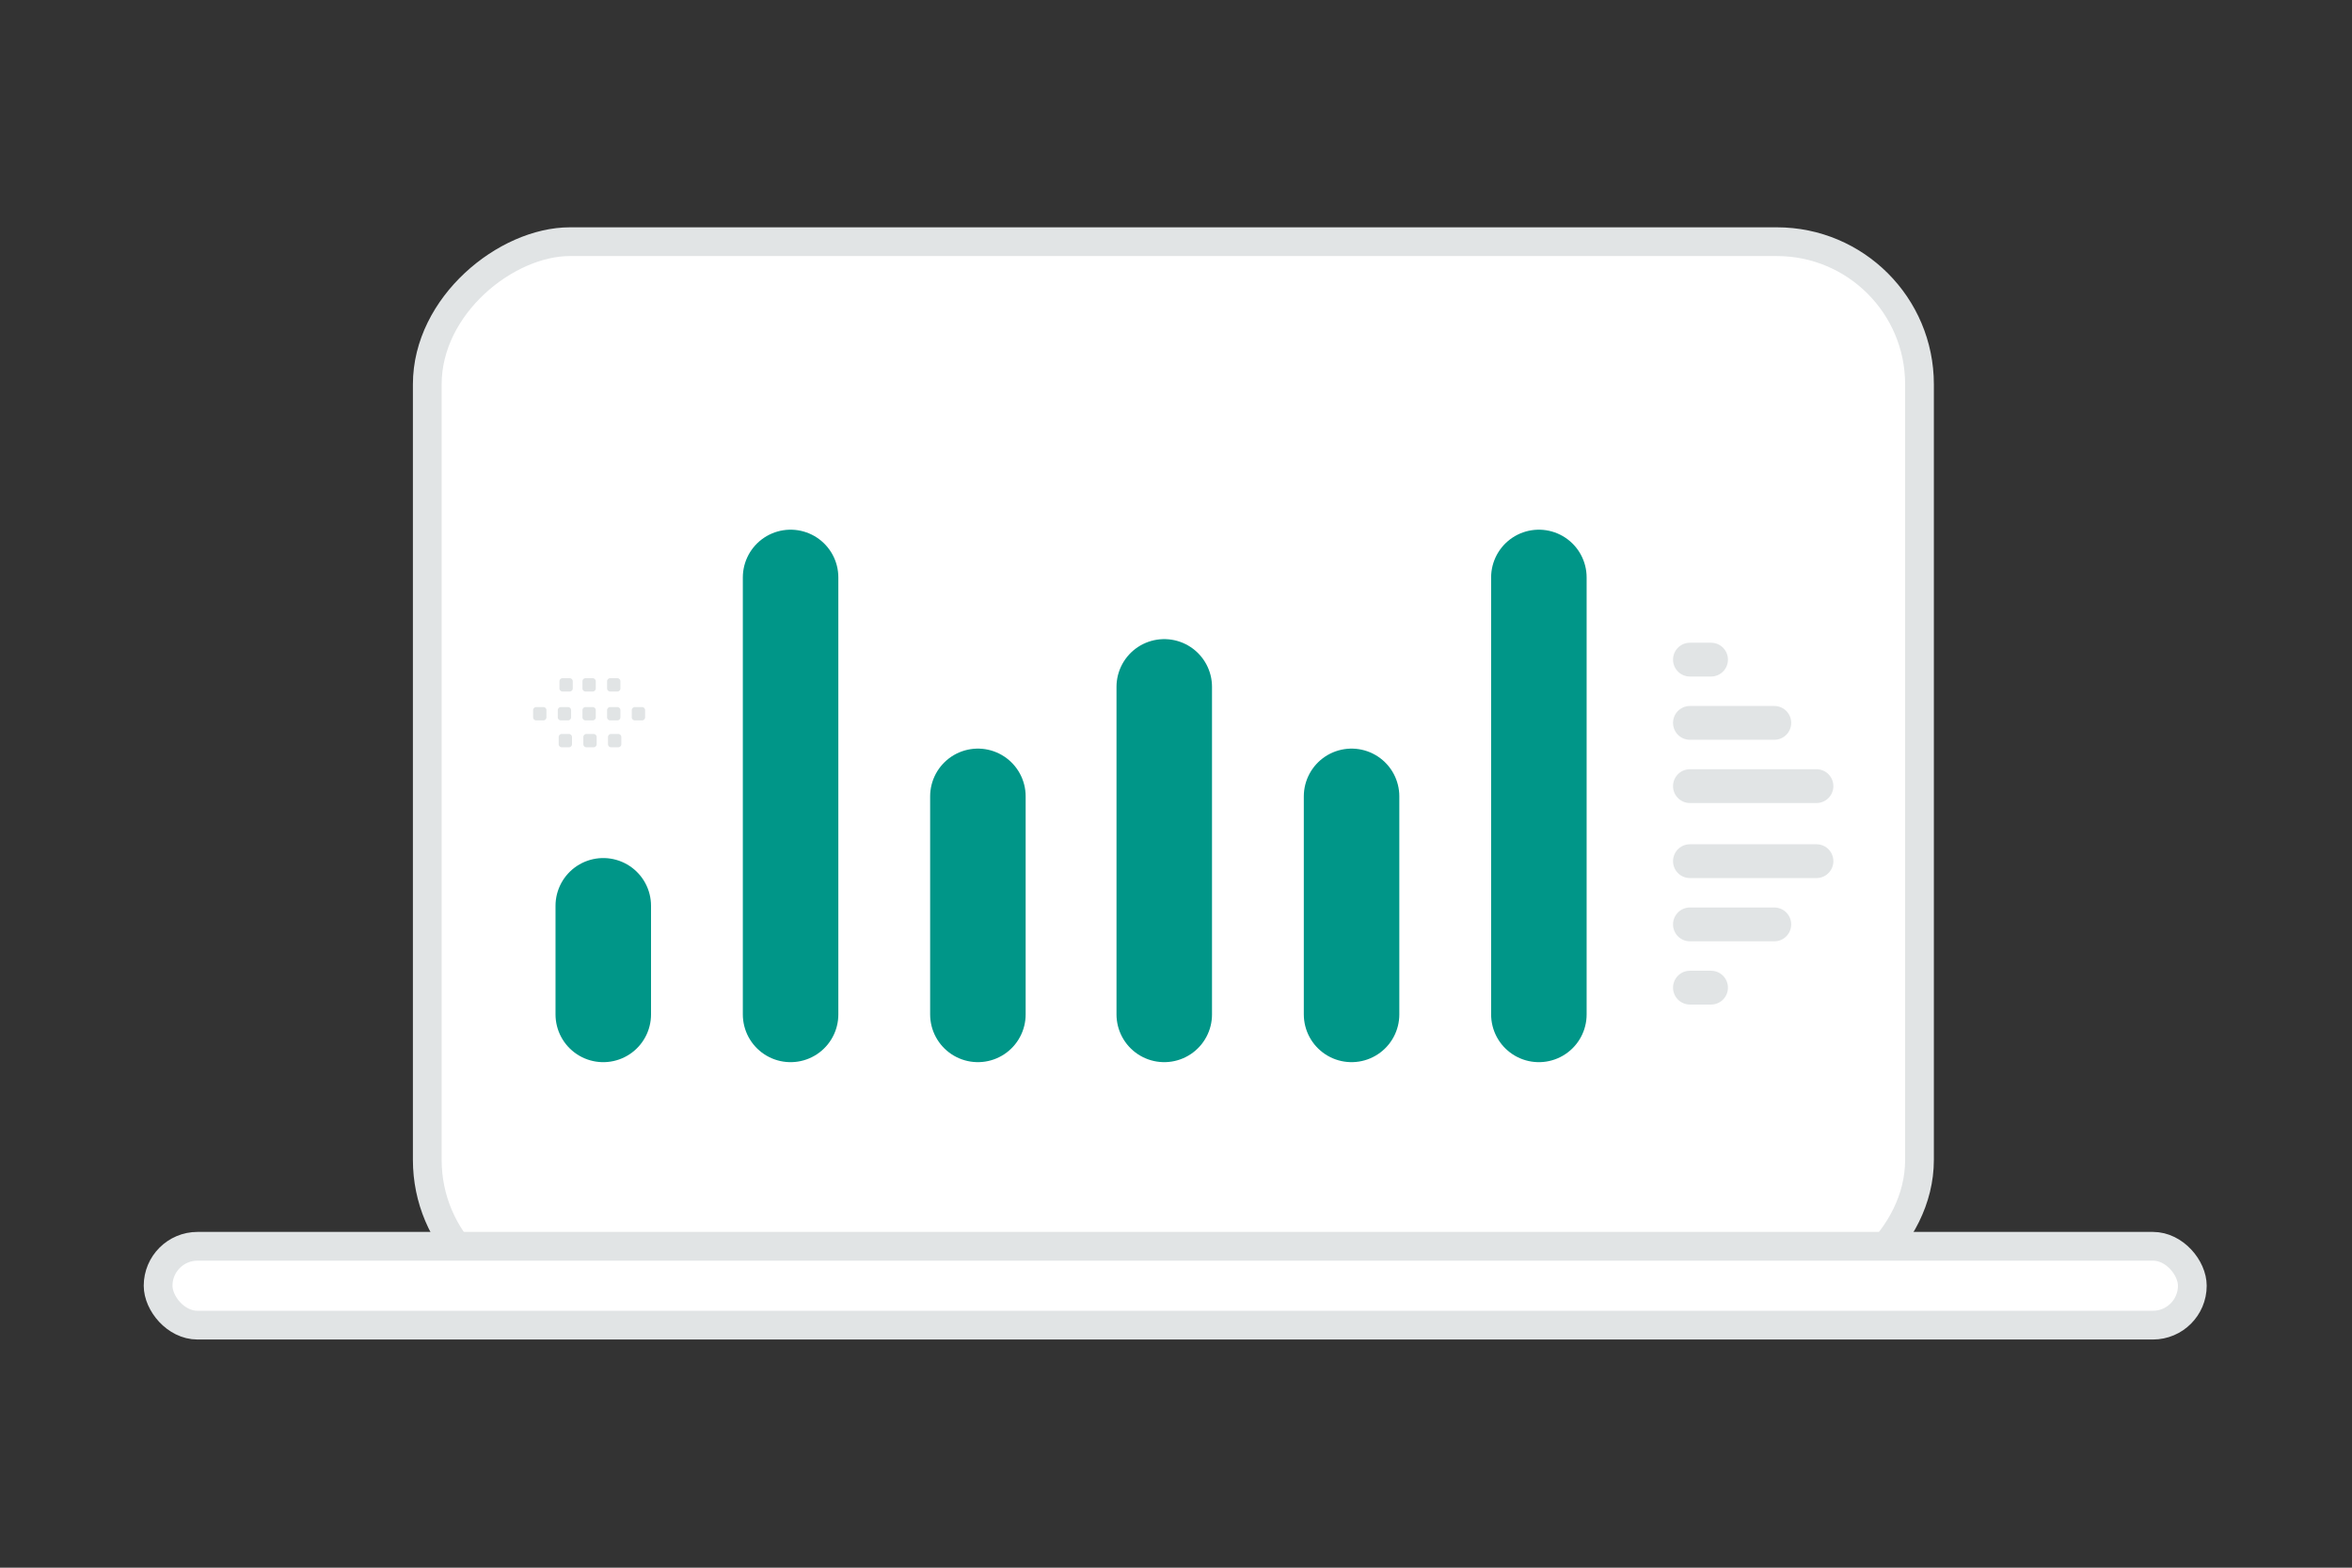 <svg width="900" height="600" viewBox="0 0 900 600" fill="none" xmlns="http://www.w3.org/2000/svg"><rect x="0" y="0" width="900" height="600" fill="#333333" stroke="none"/><path fill="transparent" d="M0 0h900v600H0z"/><rect x="734.5" y="92.5" width="406" height="571" rx="54.586" transform="rotate(90 734.5 92.5)" fill="#fff" stroke="#E1E4E5" stroke-width="11"/><path d="M517.18 304.786v83.455M588.855 221v167.246M445.504 262.881v125.362m-71.309-83.457v83.455M302.52 221v167.245m-71.676-41.572v41.573" stroke="#009688" stroke-width="36.547" stroke-linecap="round" stroke-linejoin="round"/><circle r="7.74" transform="matrix(1 0 0 -1 368.689 355.157)" fill="#009688"/><path d="M695.074 300.872h-48.413m48.413 28.72h-48.413m0-52.926h32.276m-32.276 77.132h32.275m-32.275-101.339h8.069m-8.069 125.545h8.069" stroke="#E1E4E5" stroke-width="12.945" stroke-linecap="round" stroke-linejoin="round"/><path fill-rule="evenodd" clip-rule="evenodd" d="M205.188 270.619h2.721a1.19 1.19 0 0 1 1.188 1.188v2.721c0 .659-.535 1.188-1.188 1.188h-2.721a1.192 1.192 0 0 1-1.188-1.188v-2.721a1.186 1.186 0 0 1 1.188-1.188zm9.435 0h2.722c.652 0 1.187.536 1.187 1.188v2.721c0 .659-.535 1.188-1.187 1.188h-2.722a1.193 1.193 0 0 1-1.188-1.188v-2.721c0-.652.536-1.188 1.188-1.188zm9.442 0h2.721c.653 0 1.188.536 1.188 1.188v2.721c0 .659-.535 1.188-1.188 1.188h-2.721a1.192 1.192 0 0 1-1.188-1.188v-2.721a1.186 1.186 0 0 1 1.188-1.188zm9.435 0h2.722c.652 0 1.187.536 1.187 1.188v2.721c0 .659-.535 1.188-1.187 1.188H233.5a1.193 1.193 0 0 1-1.193-1.188v-2.721a1.2 1.2 0 0 1 1.193-1.188zm9.436 0h2.722c.658 0 1.193.536 1.193 1.188v2.721a1.19 1.19 0 0 1-1.193 1.188h-2.722a1.193 1.193 0 0 1-1.188-1.188v-2.721c0-.652.536-1.188 1.188-1.188zm-27.967 10.289h2.721c.653 0 1.188.535 1.188 1.188v2.727c0 .652-.535 1.188-1.188 1.188h-2.721a1.19 1.19 0 0 1-1.188-1.188v-2.722a1.187 1.187 0 0 1 1.188-1.193zm9.435 0h2.722c.652 0 1.188.535 1.188 1.188v2.727c0 .652-.536 1.188-1.188 1.188h-2.722a1.192 1.192 0 0 1-1.187-1.188v-2.722a1.185 1.185 0 0 1 1.187-1.193zm9.437 0h2.721c.658 0 1.194.535 1.194 1.188v2.727c0 .652-.536 1.188-1.194 1.188h-2.721a1.193 1.193 0 0 1-1.188-1.188v-2.722c0-.658.535-1.193 1.188-1.193zm-9.776-21.342h2.721c.653 0 1.188.535 1.188 1.188v2.721c0 .658-.535 1.188-1.188 1.188h-2.721a1.192 1.192 0 0 1-1.188-1.188v-2.721a1.185 1.185 0 0 1 1.188-1.188zm-8.803 0h2.721c.653 0 1.188.535 1.188 1.188v2.721c0 .658-.535 1.188-1.188 1.188h-2.721a1.193 1.193 0 0 1-1.188-1.188v-2.721a1.186 1.186 0 0 1 1.188-1.188zm18.238 0h2.722c.652 0 1.187.535 1.187 1.188v2.721c0 .658-.535 1.188-1.187 1.188H233.5a1.193 1.193 0 0 1-1.193-1.188v-2.721a1.2 1.2 0 0 1 1.193-1.188z" fill="#E1E4E5"/><rect x="60.5" y="476.987" width="778.399" height="30.186" rx="15.093" fill="#fff" stroke="#E1E4E5" stroke-width="11"/></svg>